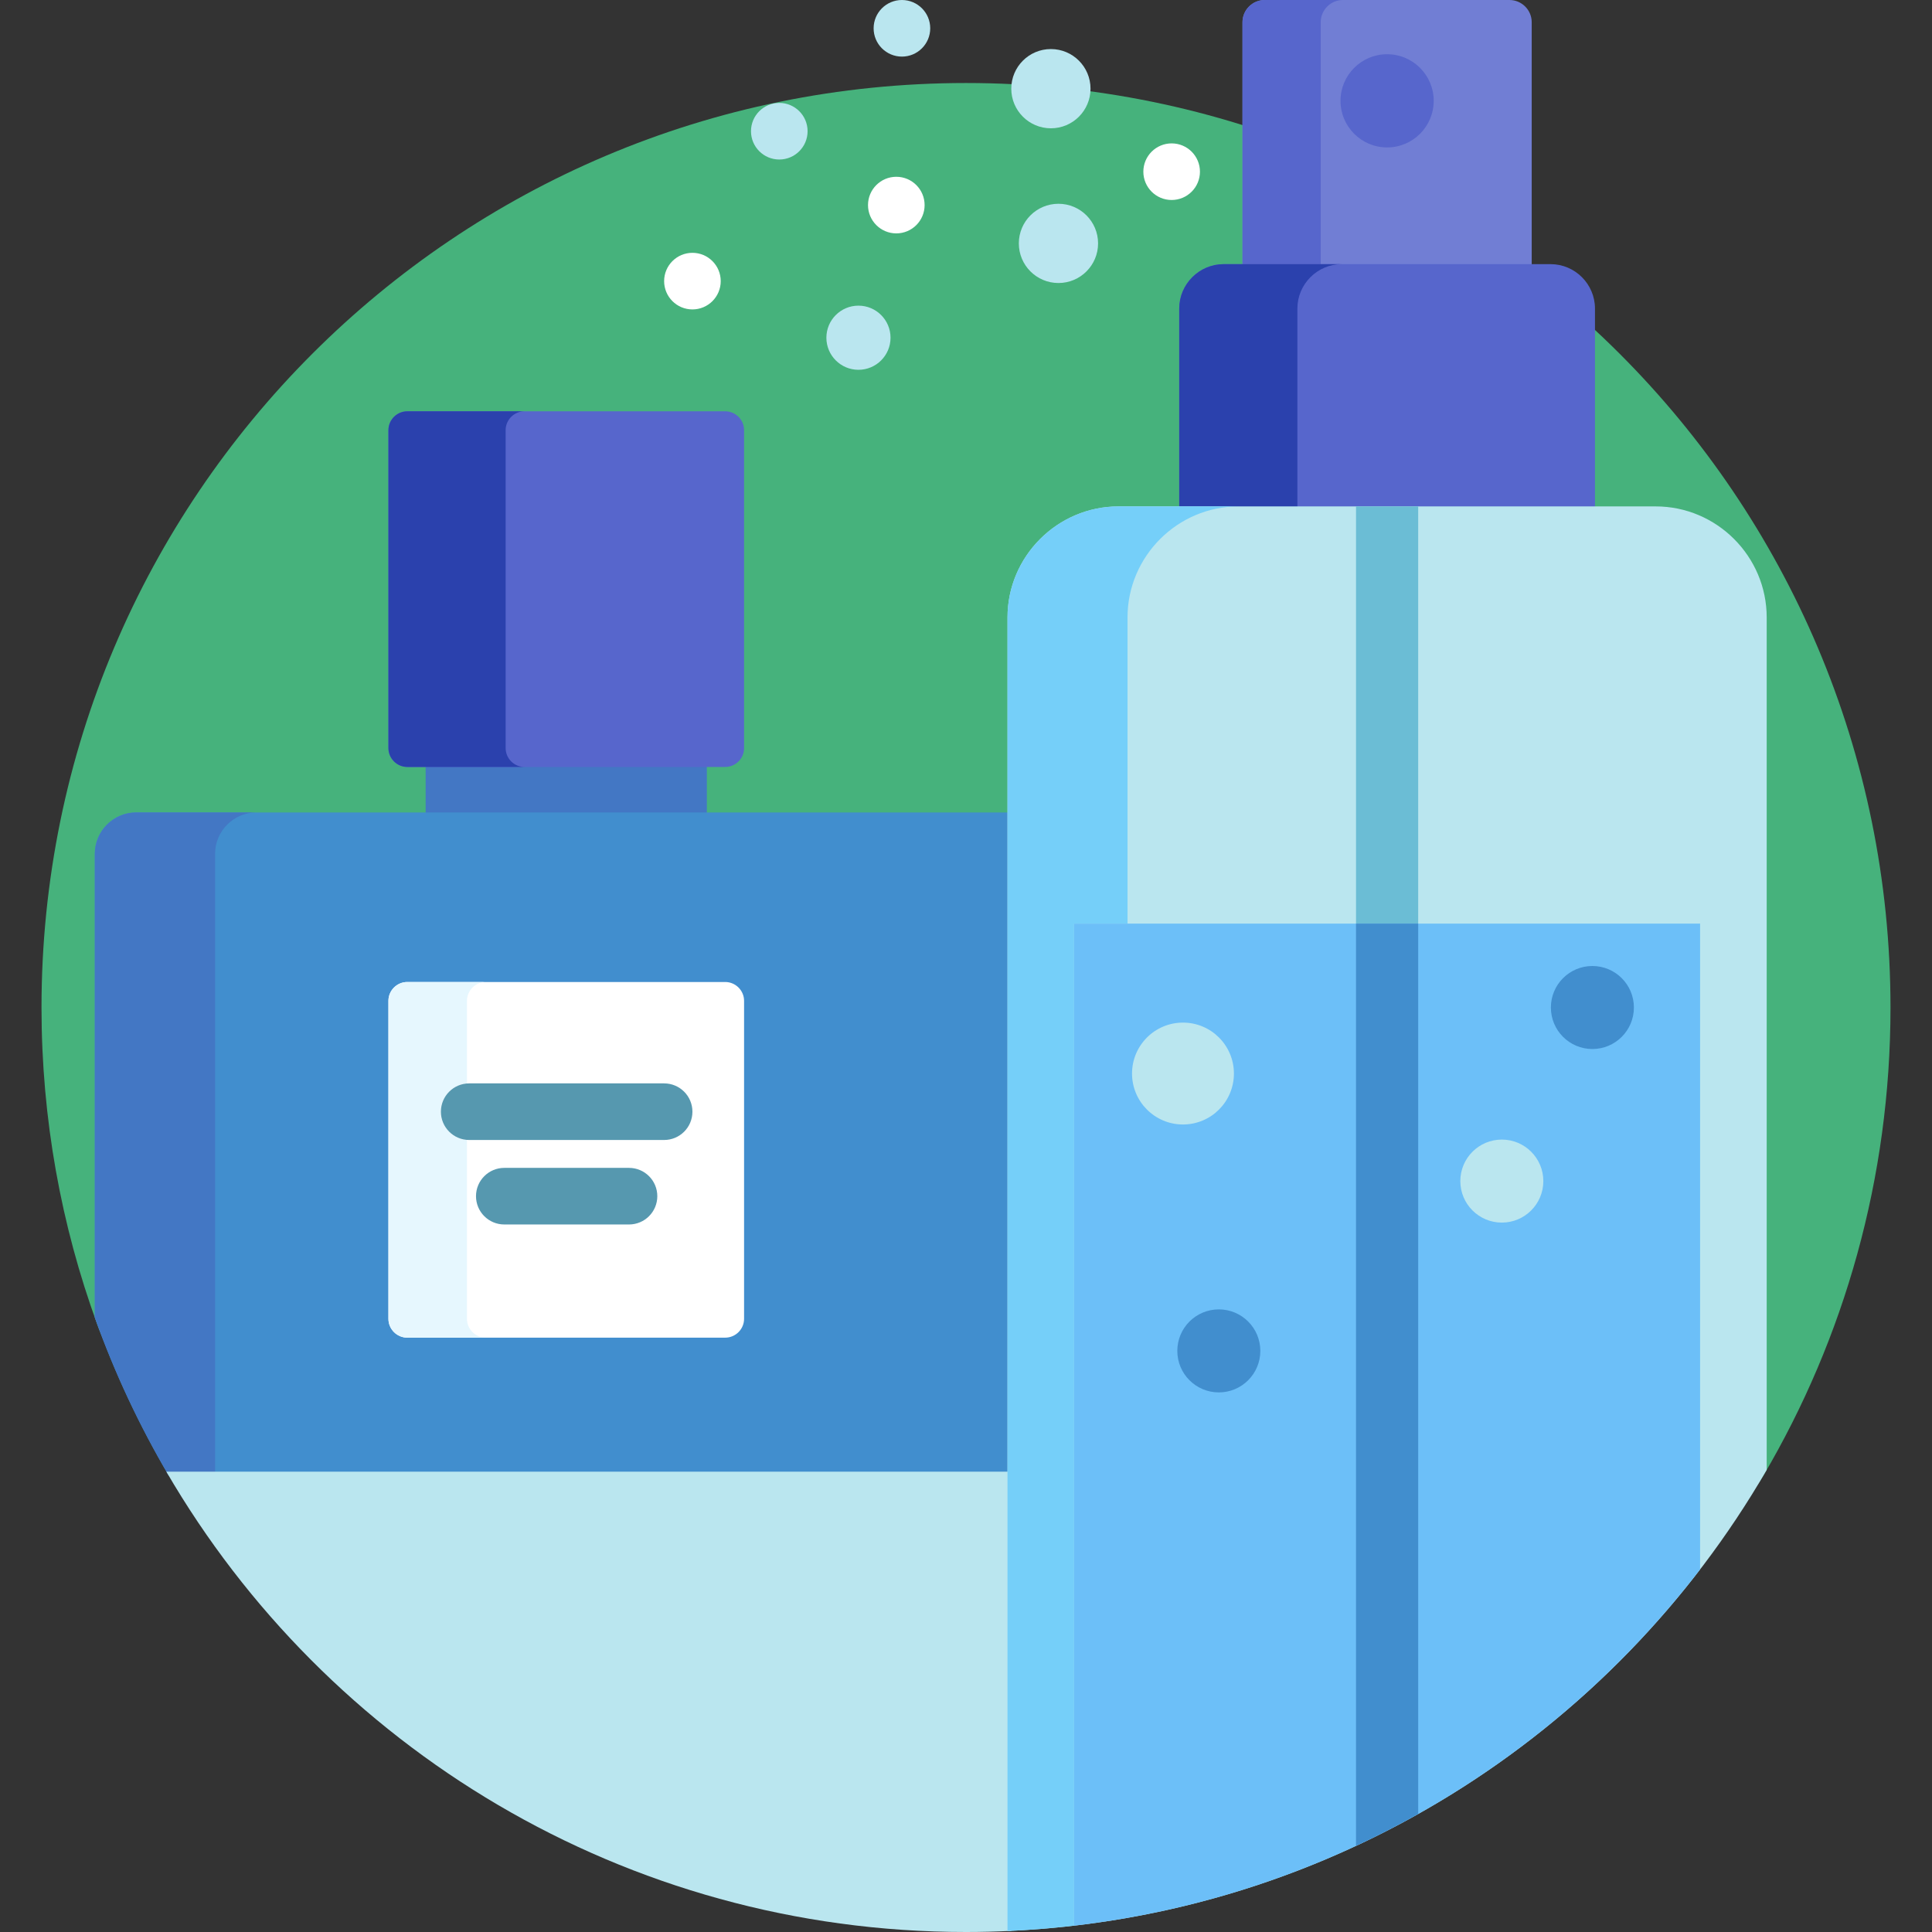 <svg id="Layer_1" enable-background="new 0 0 512 512" height="512" viewBox="0 0 512 512" width="512" xmlns="http://www.w3.org/2000/svg"><rect x="0" y="0" width="512" height="512" fill="#333333" stroke="none"/><path d="m501 267c0 45.246-12.265 87.627-33.652 124-42.571 72.403-407.286 53.936-441.569-40-9.562-26.2-14.779-54.491-14.779-84 0-135.31 109.69-245 245-245s245 109.691 245 245z" fill="#46b27c"/><path d="m112.801 202.251h74.523v14.056h-74.523z" fill="#4377c4"/><path d="m197.188 198.251c0 2.75-2.25 5-5 5h-84.251c-2.75 0-5-2.25-5-5v-84.251c0-2.75 2.25-5 5-5h84.251c2.75 0 5 2.25 5 5z" fill="#5766cc"/><path d="m134 198.251v-84.251c0-2.75 2.25-5 5-5h-31.063c-2.75 0-5 2.25-5 5v84.251c0 2.75 2.25 5 5 5h31.063c-2.75 0-5-2.25-5-5z" fill="#2b41ad"/><path d="m268 391.001v-175.694h-231.916c-6.027 0-10.959 4.932-10.959 10.959v122.868c5.213 14.653 11.8 28.65 19.572 41.867z" fill="#418ece"/><path d="m57 391.001v-164.735c0-6.027 4.932-10.959 10.959-10.959h-31.875c-6.027 0-10.959 4.932-10.959 10.959v122.868c5.213 14.653 11.8 28.65 19.572 41.867z" fill="#4377c4"/><path d="m268 390.001h-223.92c42.434 72.95 121.445 121.999 211.92 121.999 4.023 0 8.023-.102 12-.293z" fill="#bae6ef"/><path d="m197.188 349.491c0 2.75-2.25 5-5 5h-84.251c-2.75 0-5-2.25-5-5v-84.251c0-2.75 2.25-5 5-5h84.251c2.75 0 5 2.25 5 5z" fill="#fff"/><path d="m123.749 349.491v-47.412c-3.865-.302-6.909-3.527-6.909-7.47s3.044-7.168 6.909-7.471v-21.898c0-2.75 2.25-5 5-5h-20.813c-2.75 0-5 2.25-5 5v84.251c0 2.75 2.25 5 5 5h20.813c-2.75 0-5-2.25-5-5z" fill="#e6f7fe"/><path d="m405.92 71v-65.116c0-3.236-2.648-5.884-5.885-5.884h-64.877c-3.236 0-5.885 2.648-5.885 5.884v65.116z" fill="#717ed4"/><path d="m350 71v-65.116c0-3.236 2.648-5.884 5.885-5.884h-20.727c-3.236 0-5.885 2.648-5.885 5.884v65.116z" fill="#5766cc"/><path d="m422.686 135.203v-53.434c0-6.473-5.295-11.769-11.767-11.769h-86.645c-6.471 0-11.767 5.296-11.767 11.769v53.434z" fill="#5766cc"/><path d="m343.822 135.203v-53.434c0-6.473 5.296-11.769 11.767-11.769h-31.315c-6.471 0-11.767 5.296-11.767 11.769v53.434z" fill="#2b41ad"/><path d="m468.193 389.537v-225.915c0-16.18-13.238-29.419-29.419-29.419h-142.354c-16.182 0-29.42 13.239-29.42 29.419v348.12c86.042-3.802 160.549-51.974 201.193-122.205z" fill="#bae6ef"/><path d="m284.652 244.766h14.154v-81.143c0-16.18 13.238-29.419 29.42-29.419h-31.806c-16.182 0-29.42 13.239-29.42 29.419v348.12c5.942-.263 11.827-.745 17.652-1.424z" fill="#75cff9"/><path d="m359.359 134.203h16.475v110.563h-16.475z" fill="#6bbdd5"/><circle cx="367.597" cy="26.721" fill="#5766cc" r="12.349"/><path d="m284.652 510.323c67.483-7.862 126.586-43.139 165.89-94.407v-171.15h-165.89z" fill="#6cbff8"/><path d="m359.359 489.175c5.61-2.614 11.105-5.434 16.475-8.451v-235.958h-16.475z" fill="#418ece"/><g fill="#bae6ef"><circle cx="278.499" cy="23.501" r="10.5"/><circle cx="227.5" cy="89.501" r="8.5"/><circle cx="280.501" cy="64.502" r="10.5"/></g><circle cx="310.499" cy="45.499" fill="#fff" r="7.5"/><circle cx="237.531" cy="54.35" fill="#fff" r="7.5"/><circle cx="239.019" cy="7.501" fill="#bae6ef" r="7.5"/><circle cx="206.519" cy="34.773" fill="#bae6ef" r="7.5"/><circle cx="183.501" cy="74.501" fill="#fff" r="7.5"/><circle cx="313.5" cy="284.5" fill="#bae6ef" r="13.5"/><circle cx="398" cy="313" fill="#bae6ef" r="11"/><circle cx="422" cy="267" fill="#418ece" r="11"/><circle cx="323" cy="358" fill="#418ece" r="11"/><path d="m176 302.109h-51.66c-4.143 0-7.5-3.358-7.5-7.5 0-4.143 3.357-7.5 7.5-7.5h51.66c4.143 0 7.5 3.357 7.5 7.5 0 4.142-3.357 7.5-7.5 7.5z" fill="#5698af"/><path d="m166.694 324.5h-33.05c-4.142 0-7.5-3.357-7.5-7.5 0-4.142 3.358-7.5 7.5-7.5h33.05c4.143 0 7.5 3.358 7.5 7.5 0 4.143-3.357 7.5-7.5 7.5z" fill="#5698af"/></svg>